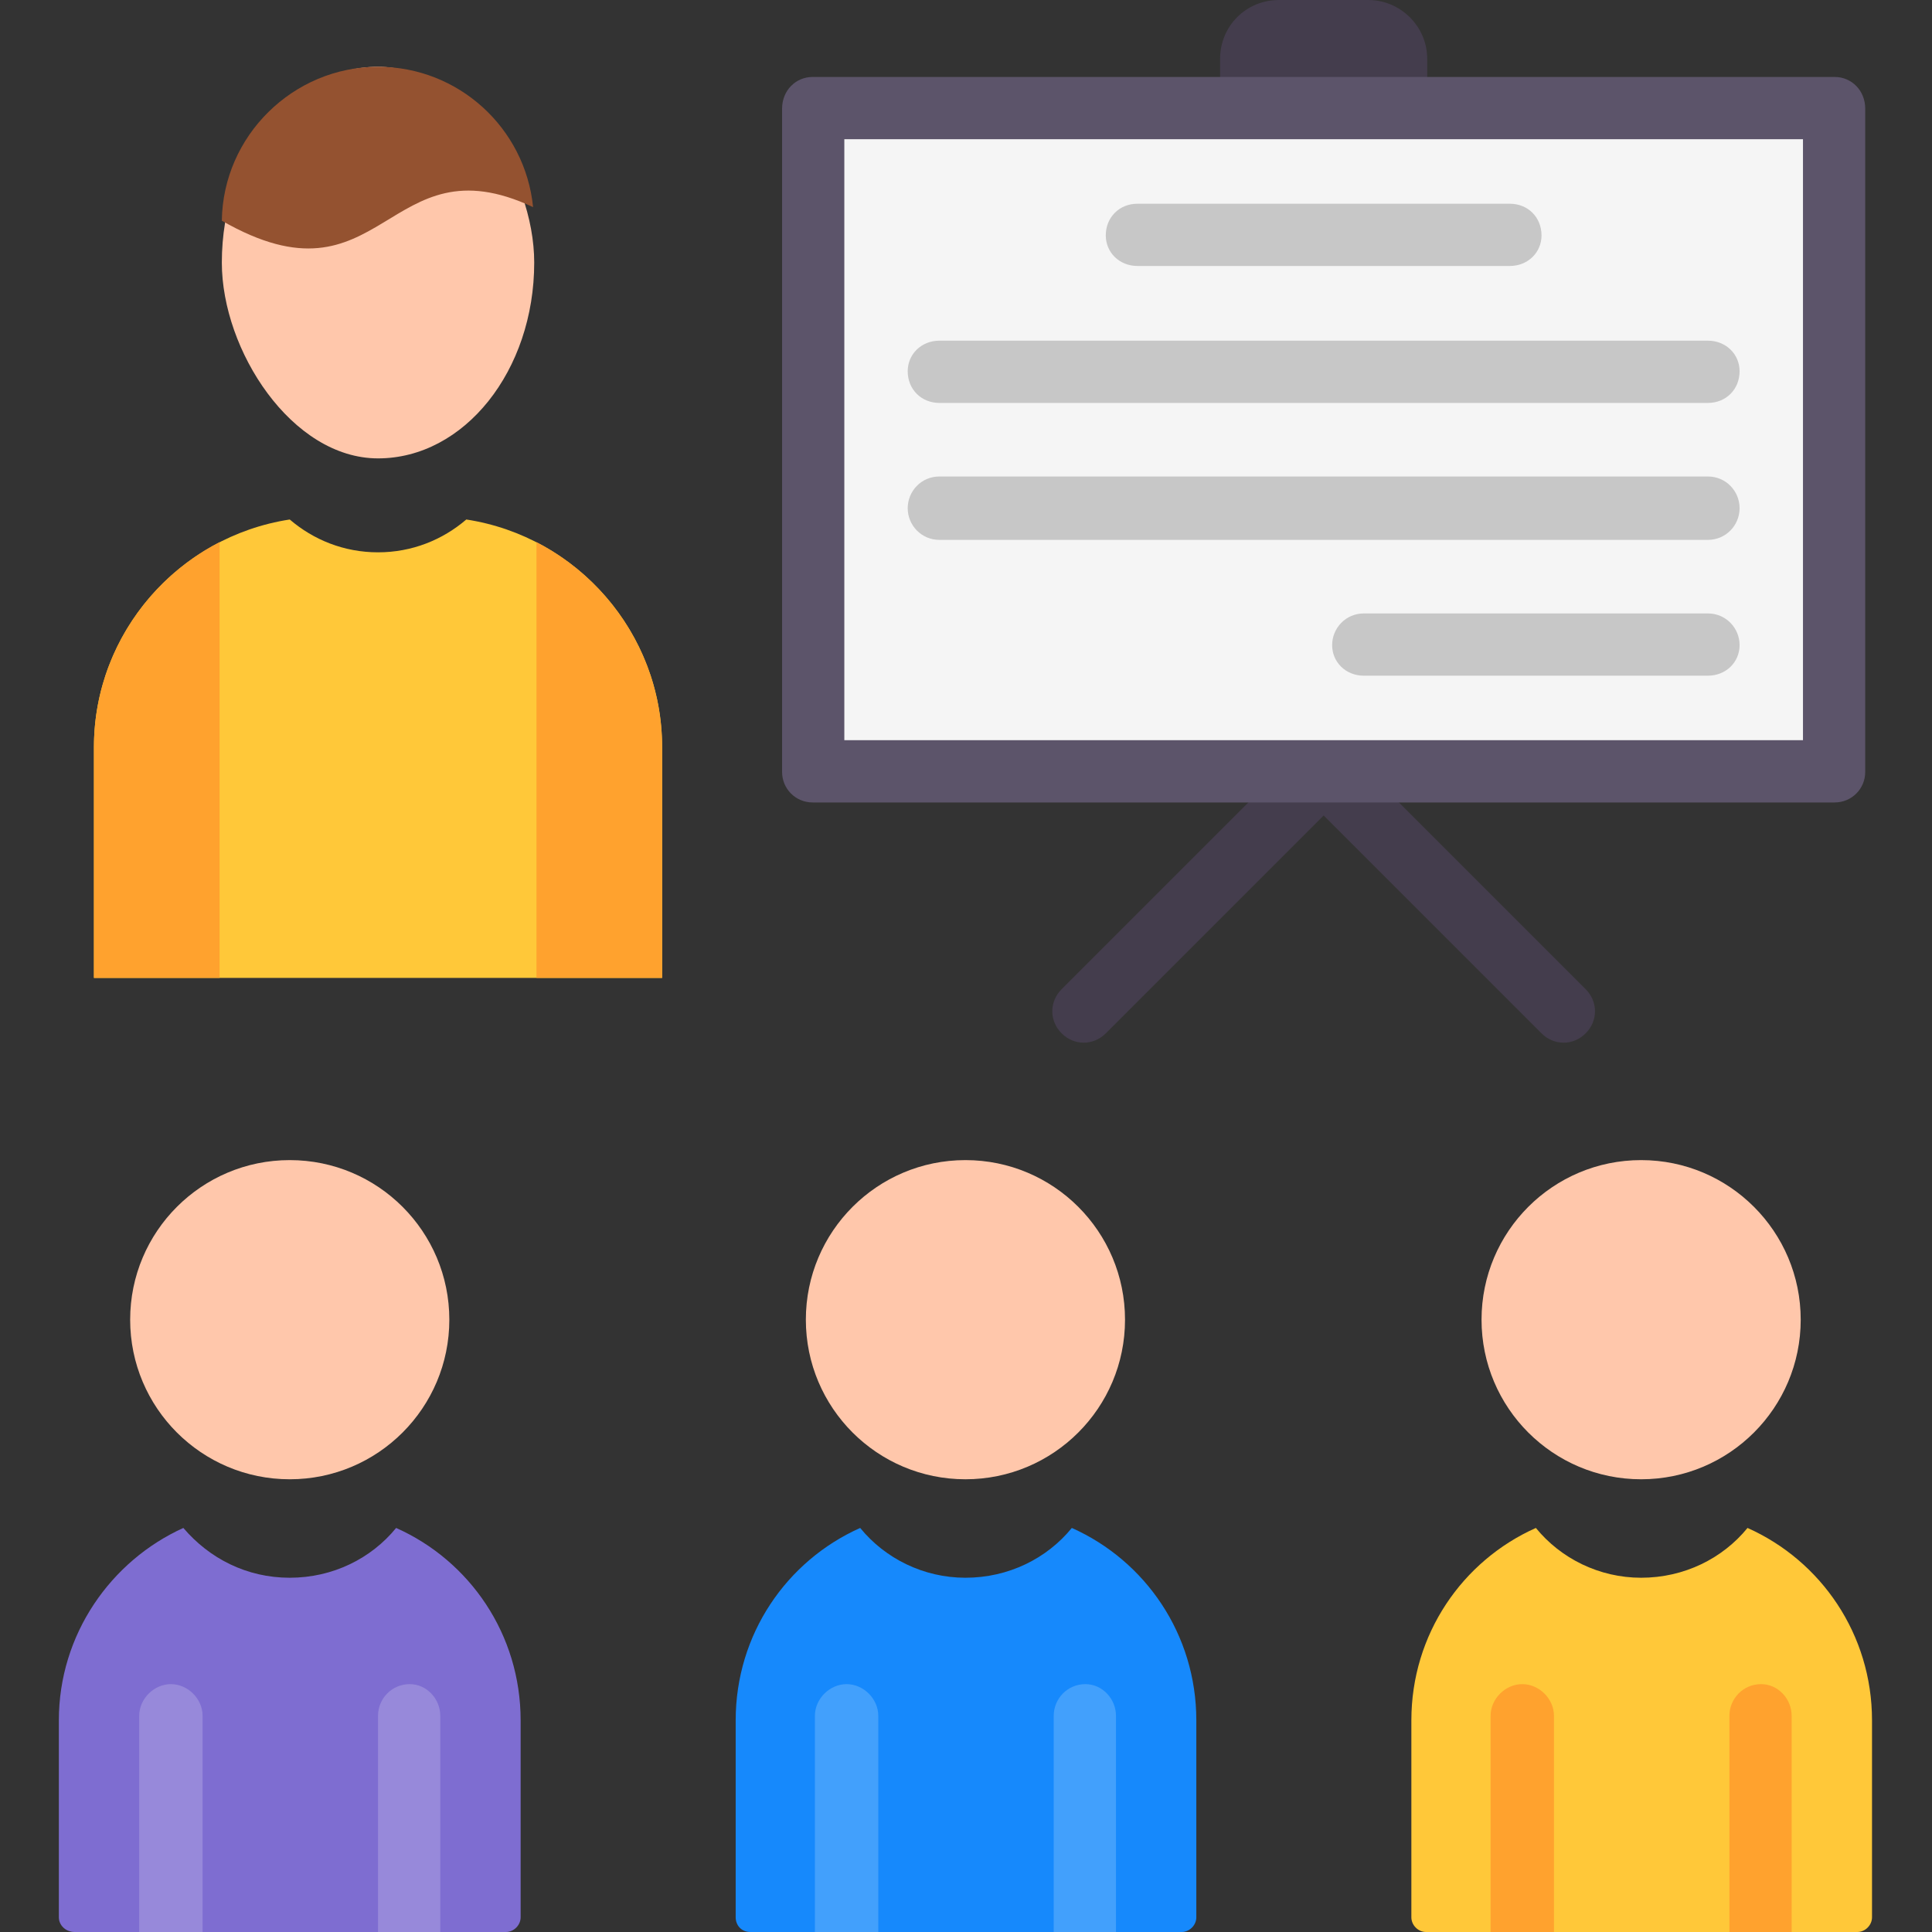 <svg clip-rule="evenodd" fill-rule="evenodd" height="512" image-rendering="optimizeQuality" shape-rendering="geometricPrecision" text-rendering="geometricPrecision" viewBox="0 0 1707 1707" width="512" xmlns="http://www.w3.org/2000/svg"><rect x="0" y="0" width="1707" height="1707" fill="#333333" stroke="none"/><g id="Layer_x0020_1"><g id="_488486992"><path d="m1150 701c-11-10-11-28 0-39 11-10 28-10 39 0l212 212c11 11 11 28 0 39s-28 11-39 0z" fill="#443d4d" fill-rule="nonzero"/><path d="m1150 662c11-10 28-10 39 0 11 11 11 29 0 39l-212 212c-11 11-28 11-39 0s-11-28 0-39z" fill="#443d4d" fill-rule="nonzero"/><path d="m1261 96h-183v-44c0-29 23-52 52-52h79c28 0 52 23 52 52z" fill="#443d4d" fill-rule="nonzero"/><g><path d="m412 459c98 15 173 100 173 201v204h-502v-204c0-101 75-186 173-201 21 18 48 29 78 29 30 0 57-11 78-29z" fill="#ffc839"/><path d="m474 864v-385" fill="none"/><path d="m194 864v-385" fill="none"/><path d="m83 660v204h111v-385c-66 34-111 103-111 181z" fill="#ffa22e"/><path d="m474 479v385h111v-204c0-78-45-147-111-181z" fill="#ffa22e"/><rect fill="#ffc7ab" height="346" rx="138" ry="173" width="276" x="196" y="59"/><path d="m471 183c-130-61-132 94-275 12" fill="none"/><path d="m471 183c-7-70-66-124-137-124-75 0-137 61-138 136 143 82 145-73 275-12z" fill="#945230"/></g><path d="m947 1350c65 29 110 94 110 170v174c0 7-6 13-13 13h-381c-8 0-13-6-13-13v-174c0-76 45-141 110-170 22 27 56 44 93 44 38 0 72-17 94-44z" fill="#1689fc"/><g fill="#42a0fc"><path d="m986 1707h-55v-191c0-15 12-28 28-28 15 0 27 13 27 28z"/><path d="m776 1707h-56v-191c0-15 13-28 28-28s28 13 28 28z"/></g><circle cx="853" cy="1166" fill="#ffc7ab" r="141"/><path d="m1544 1350c65 29 110 94 110 170v174c0 7-6 13-13 13h-381c-7 0-13-6-13-13v-174c0-76 45-141 110-170 22 27 56 44 93 44 38 0 72-17 94-44z" fill="#ffc839"/><g fill="#ffa22e"><path d="m1583 1707h-55v-191c0-15 12-28 28-28 15 0 27 13 27 28z"/><path d="m1373 1707h-56v-191c0-15 13-28 28-28s28 13 28 28z"/></g><circle cx="1450" cy="1166" fill="#ffc7ab" r="141"/><path d="m350 1350c65 29 110 94 110 170v174c0 7-6 13-13 13h-381c-8 0-14-6-14-13v-174c0-76 46-141 110-170 23 27 56 44 94 44s72-17 94-44z" fill="#7e6dd1"/><g fill="#9789da"><path d="m389 1707h-55v-191c0-15 12-28 28-28 15 0 27 13 27 28z"/><path d="m179 1707h-56v-191c0-15 13-28 28-28s28 13 28 28z"/></g><circle cx="256" cy="1166" fill="#ffc7ab" r="141"/><path d="m718 96h902v586h-902z" fill="#f5f5f5"/><path d="m718 68h903c15 0 27 12 27 28v586c0 15-12 27-27 27h-903c-15 0-27-12-27-27v-586c0-16 12-28 27-28zm875 55h-847v531h847z" fill="#5c546a" fill-rule="nonzero"/><g fill="#c7c7c7"><path d="m1005 235c-16 0-28-12-28-27 0-16 12-28 28-28h329c16 0 28 12 28 28 0 15-12 27-28 27z"/><path d="m830 356c-16 0-28-12-28-28 0-15 12-27 28-27h679c16 0 28 12 28 27 0 16-12 28-28 28z"/><path d="m830 477c-16 0-28-13-28-28s12-28 28-28h679c16 0 28 13 28 28s-12 28-28 28z"/><path d="m1205 597c-16 0-28-12-28-27s12-28 28-28h304c16 0 28 13 28 28s-12 27-28 27z"/></g></g></g></svg>